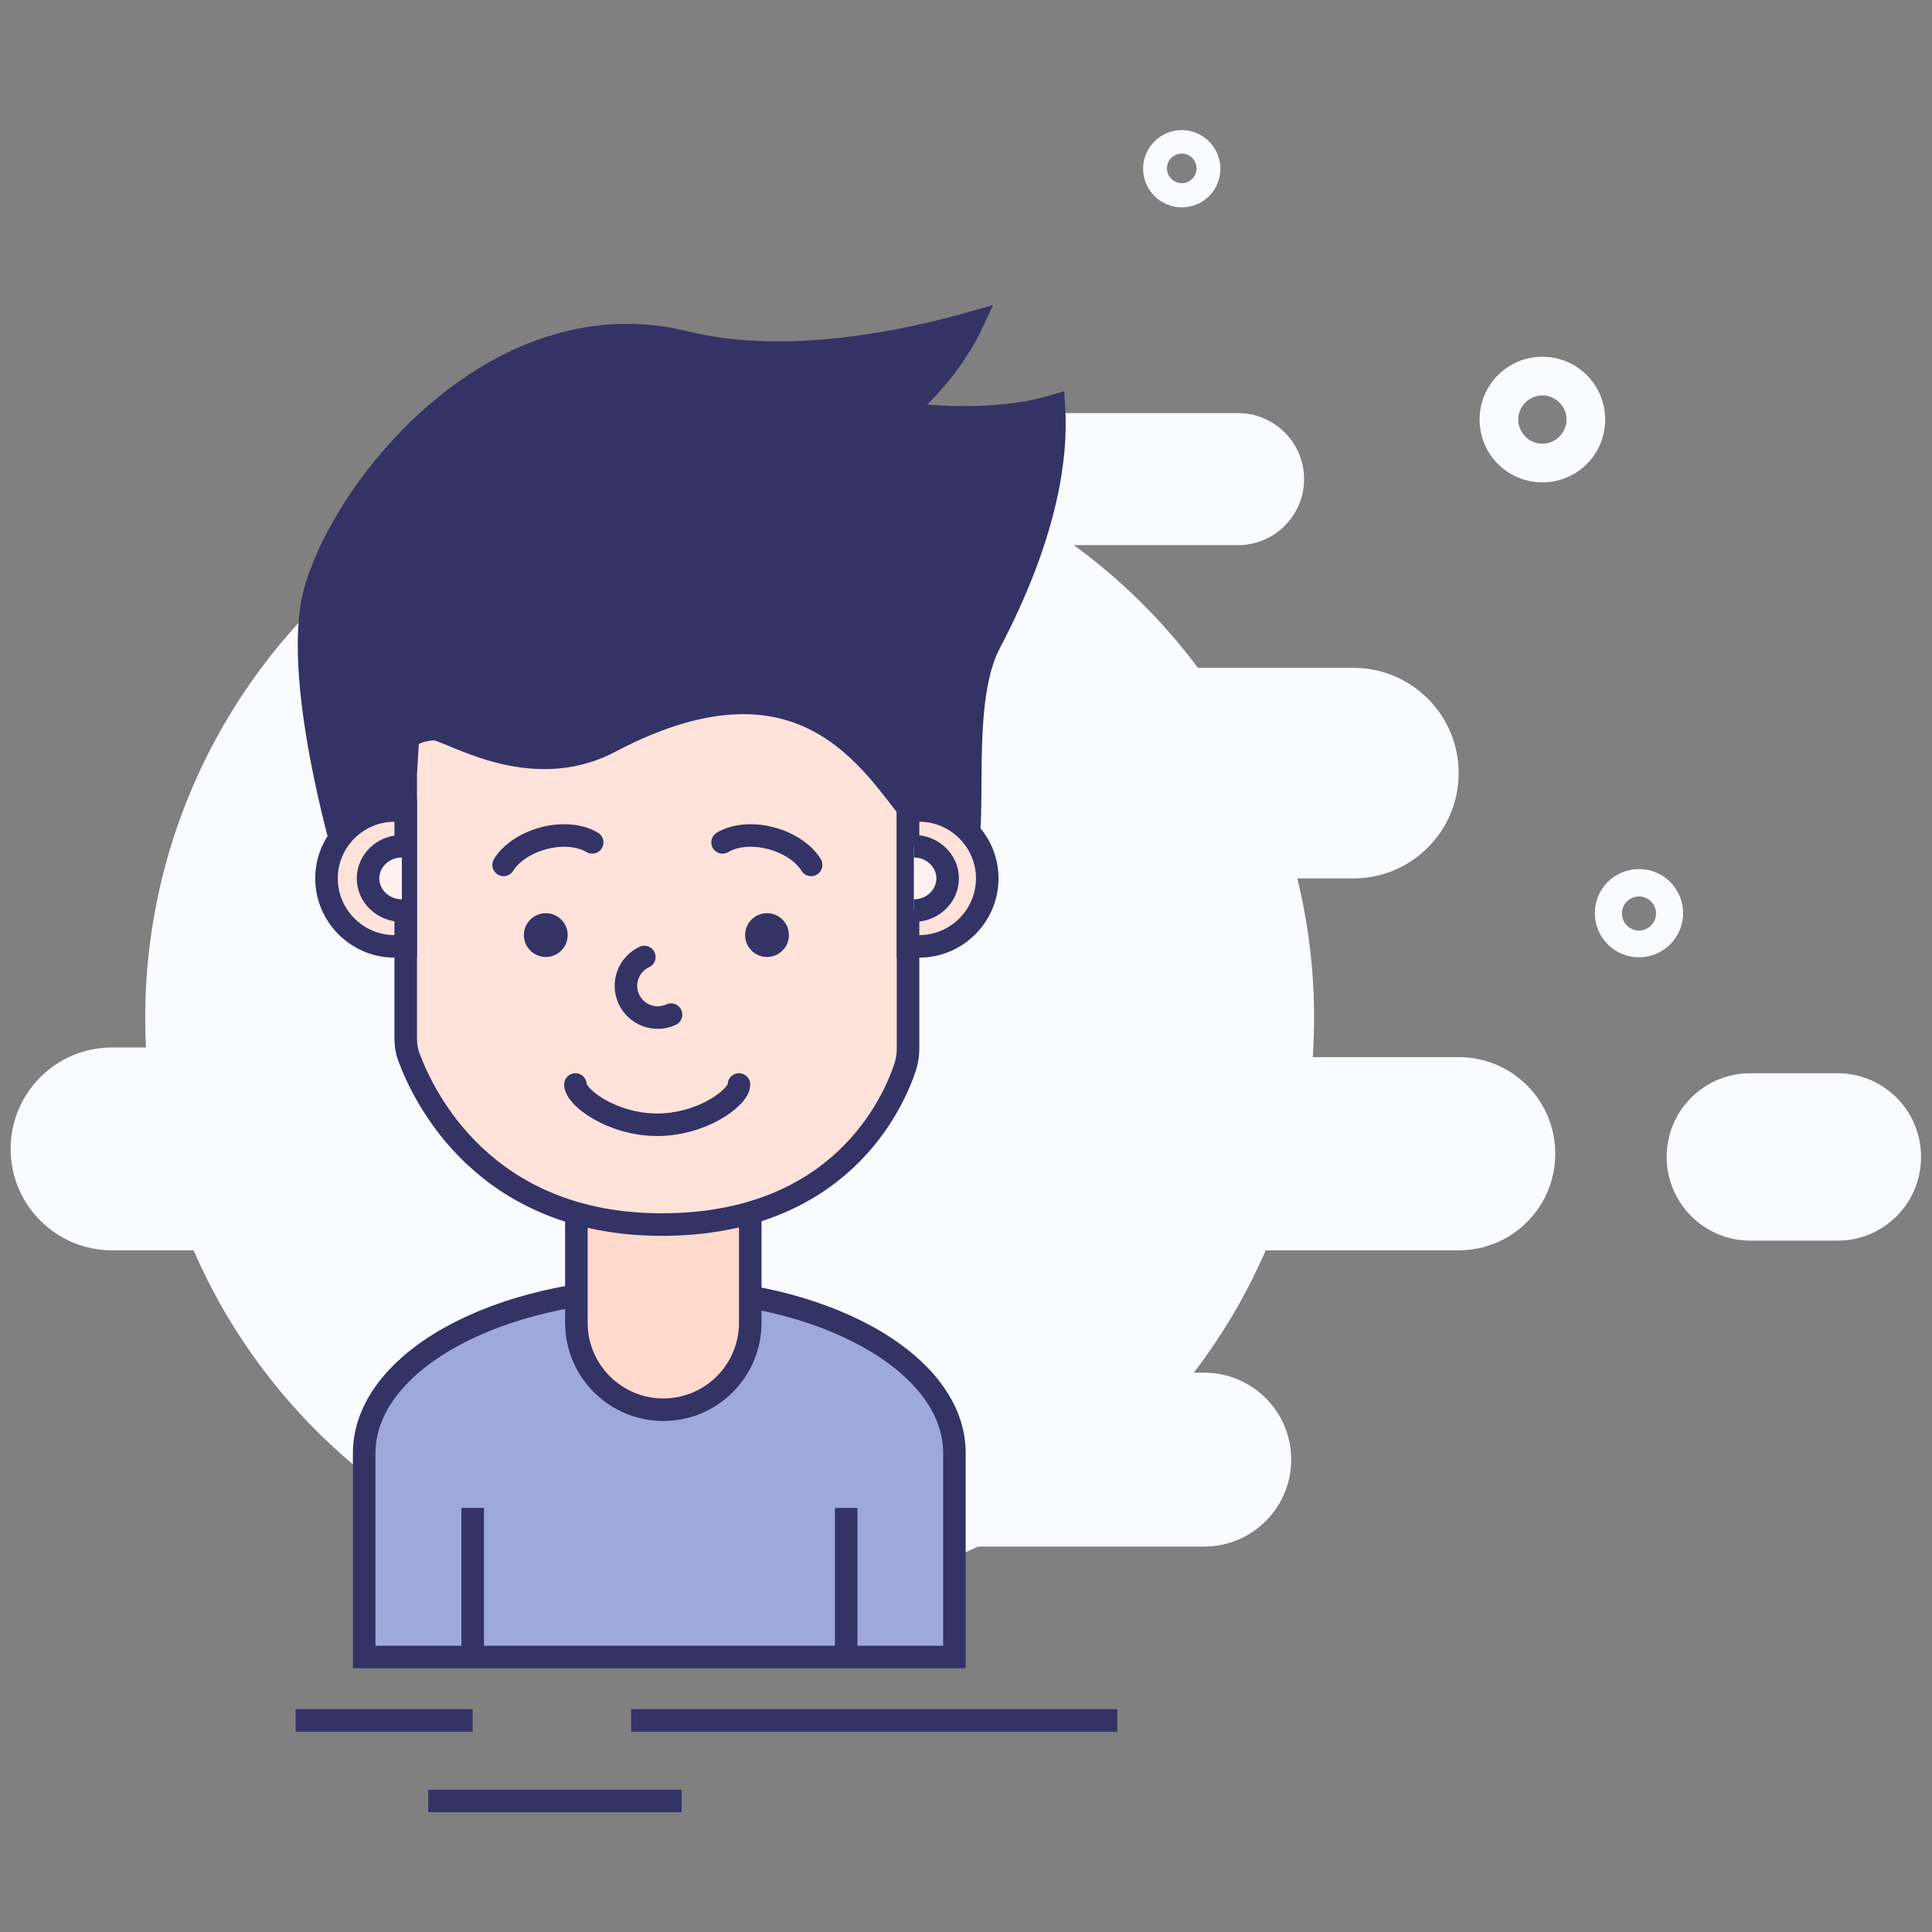 <?xml version="1.0" encoding="utf-8"?>
<!-- Generator: Adobe Illustrator 21.0.2, SVG Export Plug-In . SVG Version: 6.00 Build 0)  -->
<svg version="1.1" id="Layer_1" xmlns="http://www.w3.org/2000/svg" xmlns:xlink="http://www.w3.org/1999/xlink" x="0px" y="0px"
	 viewBox="0 0 600 600" style="enable-background:new 0 0 600 600;" xml:space="preserve">
<rect x="0" y="0" width="600" height="600" fill="#808080" stroke="none"/>
<style type="text/css">
	.st0{fill:#F9FBFF;}
	.st1{fill:#9EA8DB;stroke:#333366;stroke-width:7;stroke-miterlimit:10;}
	.st2{fill:#FFD9CC;stroke:#333366;stroke-width:7;stroke-miterlimit:10;}
	.st3{fill:#FFE2D9;stroke:#333366;stroke-width:7;stroke-miterlimit:10;}
	.st4{fill:none;stroke:#333366;stroke-width:7;stroke-miterlimit:10;}
	.st5{fill:none;stroke:#333366;stroke-width:7;stroke-linecap:round;stroke-miterlimit:10;}
	.st6{fill:#333366;}
	.st7{fill:#333366;stroke:#333366;stroke-width:7;stroke-miterlimit:10;}
	.st8{fill:#FEF1EE;stroke:#333366;stroke-width:7;stroke-miterlimit:10;}
	.st9{display:none;}
</style>
<g id="background">
	<g>
		<g id="Layer_4">
			<circle class="st0" cx="226.6" cy="316" r="181.5"/>
		</g>
		<path class="st0" d="M197.8,272.8h222.5c18.1,0,32.7-14.7,32.7-32.7l0,0c0-18.1-14.7-32.7-32.7-32.7H197.8
			c-18.1,0-32.7,14.7-32.7,32.7l0,0C165,258.2,179.7,272.8,197.8,272.8z"/>
		<path class="st0" d="M66.8,388.3h-32c-17.4,0-31.5-14.1-31.5-31.5l0,0c0-17.4,14.1-31.5,31.5-31.5h32c17.4,0,31.5,14.1,31.5,31.5
			l0,0C98.3,374.2,84.2,388.3,66.8,388.3z"/>
		<path class="st0" d="M211,388.3h242c16.6,0,30-13.4,30-30l0,0c0-16.6-13.4-30-30-30H211c-16.6,0-30,13.4-30,30l0,0
			C181,374.9,194.4,388.3,211,388.3z"/>
		<path class="st0" d="M278.9,480.3H374c14.9,0,27-12.1,27-27l0,0c0-14.9-12.1-27-27-27h-95.1c-14.9,0-27,12.1-27,27l0,0
			C251.9,468.3,264,480.3,278.9,480.3z"/>
		<path class="st0" d="M293.5,169.3h91c11.3,0,20.5-9.2,20.5-20.5l0,0c0-11.3-9.2-20.5-20.5-20.5h-91c-11.3,0-20.5,9.2-20.5,20.5
			l0,0C273,160.2,282.2,169.3,293.5,169.3z"/>
		<path class="st0" d="M543.6,385.3h27c14.4,0,26-11.6,26-26l0,0c0-14.4-11.6-26-26-26h-27c-14.4,0-26,11.6-26,26l0,0
			C517.6,373.7,529.3,385.3,543.6,385.3z"/>
		<g>
			<path class="st0" d="M479,149.8c-10.8,0-19.5-8.7-19.5-19.5s8.7-19.5,19.5-19.5s19.5,8.7,19.5,19.5S489.8,149.8,479,149.8z
				 M479,122.8c-4.1,0-7.5,3.4-7.5,7.5c0,4.1,3.4,7.5,7.5,7.5s7.5-3.4,7.5-7.5S483.1,122.8,479,122.8z"/>
		</g>
		<g>
			<path class="st0" d="M367,64.4c-6.6,0-12-5.4-12-12s5.4-12,12-12s12,5.4,12,12S373.7,64.4,367,64.4z M367,47.7
				c-2.6,0-4.6,2.1-4.6,4.6s2.1,4.6,4.6,4.6s4.6-2.1,4.6-4.6S369.6,47.7,367,47.7z"/>
		</g>
		<g>
			<path class="st0" d="M509,297.3c-7.5,0-13.7-6.1-13.7-13.7s6.1-13.7,13.7-13.7c7.6,0,13.7,6.1,13.7,13.7
				C522.7,291.2,516.5,297.3,509,297.3z M509,278.4c-2.9,0-5.3,2.4-5.3,5.3s2.4,5.3,5.3,5.3s5.3-2.4,5.3-5.3S511.9,278.4,509,278.4z
				"/>
		</g>
	</g>
</g>
<g id="character">
	<g>
		<path class="st1" d="M204.8,400.3c-50.6,0-91.7,22.8-91.7,51v63.3h183.3v-63.3C296.5,423.2,255.5,400.3,204.8,400.3z"/>
		<g>
			<path class="st2" d="M206,437.8c-14.9,0-27-12.1-27-27v-40.5h54v40.5C233,425.7,220.9,437.8,206,437.8z"/>
		</g>
		<g>
			<path class="st3" d="M205.5,380.3c-55.2,0-74-39.8-78.5-52c-0.7-1.8-1-3.8-1-5.8v-81.2c0-0.3,0-0.7,0-1l1.1-18.3
				c0.4-7.5,5.6-13.7,12.9-15.6l63.9-16.2c1.4-0.3,2.8-0.5,4.2-0.5c3.2,0,6.3,0.9,9,2.6l56.8,35.3c5.1,3.1,8.1,8.6,8.1,14.5v83.7
				c0,1.8-0.3,3.6-0.8,5.3C277.4,342.8,260.7,380.3,205.5,380.3z"/>
		</g>
		<g>
			<line class="st4" x1="146.8" y1="468.3" x2="146.8" y2="514.7"/>
			<line class="st4" x1="262.8" y1="468.3" x2="262.8" y2="514.7"/>
		</g>
		<path class="st5" d="M208.4,315.1c-5,2.3-10.8,0.1-13.1-4.8c-2.3-5-0.1-10.8,4.8-13.1"/>
		<circle class="st6" cx="169.5" cy="290.4" r="6.8"/>
		<circle class="st6" cx="238.2" cy="290.4" r="6.8"/>
		<path class="st5" d="M183.9,261.6c-3.7-2.2-9.3-2.8-15-1.3s-10.3,4.7-12.5,8.3"/>
		<path class="st5" d="M224.4,261.6c3.7-2.2,9.3-2.8,15-1.3s10.3,4.7,12.5,8.3"/>
		<path class="st5" d="M229.5,336.8c0,4-11.4,12.5-25.4,12.5s-25.4-8.5-25.4-12.5"/>
		<line class="st4" x1="196" y1="534.3" x2="347" y2="534.3"/>
		<line class="st4" x1="211.7" y1="559.3" x2="133" y2="559.3"/>
		<line class="st4" x1="146.8" y1="534.3" x2="91.8" y2="534.3"/>
		<g>
			<path class="st7" d="M279.8,128.3c0,0,14.2-11,22.2-28.1c-20.3,5.8-57.7,13.9-89.2,6.1C155.5,92.1,108,149,98,183
				c-7.7,26.2,9,82.7,9,82.7s4.9,6.3,11.3-1.8c11.8-15-3.8-35.8,16.3-37.5c4.3-0.4,29.5,17.3,54.8,4c62.9-33.2,83.3,10.9,96.1,24.8
				c2.4,2.6-4.9,8.6,6.3,14.4c17.3,9,2.8-45.6,15.6-69.9c17.1-32.6,21-56.8,19.9-73.6C306.6,132.4,279.8,128.3,279.8,128.3z"/>
		</g>
		<g>
			<g>
				<path class="st3" d="M122.5,293.9c-11.6,0-21.1-9.5-21.1-21.1s9.5-21.1,21.1-21.1h3.5v42.2H122.5L122.5,293.9z"/>
			</g>
			<g>
				<path class="st3" d="M282,293.9v-42.2h3.5c11.6,0,21.1,9.5,21.1,21.1s-9.5,21.1-21.1,21.1H282L282,293.9z"/>
			</g>
		</g>
		<path class="st8" d="M124.8,262.8c-5.8,0-10.5,4.5-10.5,10s4.7,10,10.5,10"/>
		<path class="st8" d="M283.8,282.8c5.8,0,10.5-4.5,10.5-10s-4.7-10-10.5-10"/>
	</g>
</g>
<g id="Layer_3" class="st9">
</g>
</svg>
